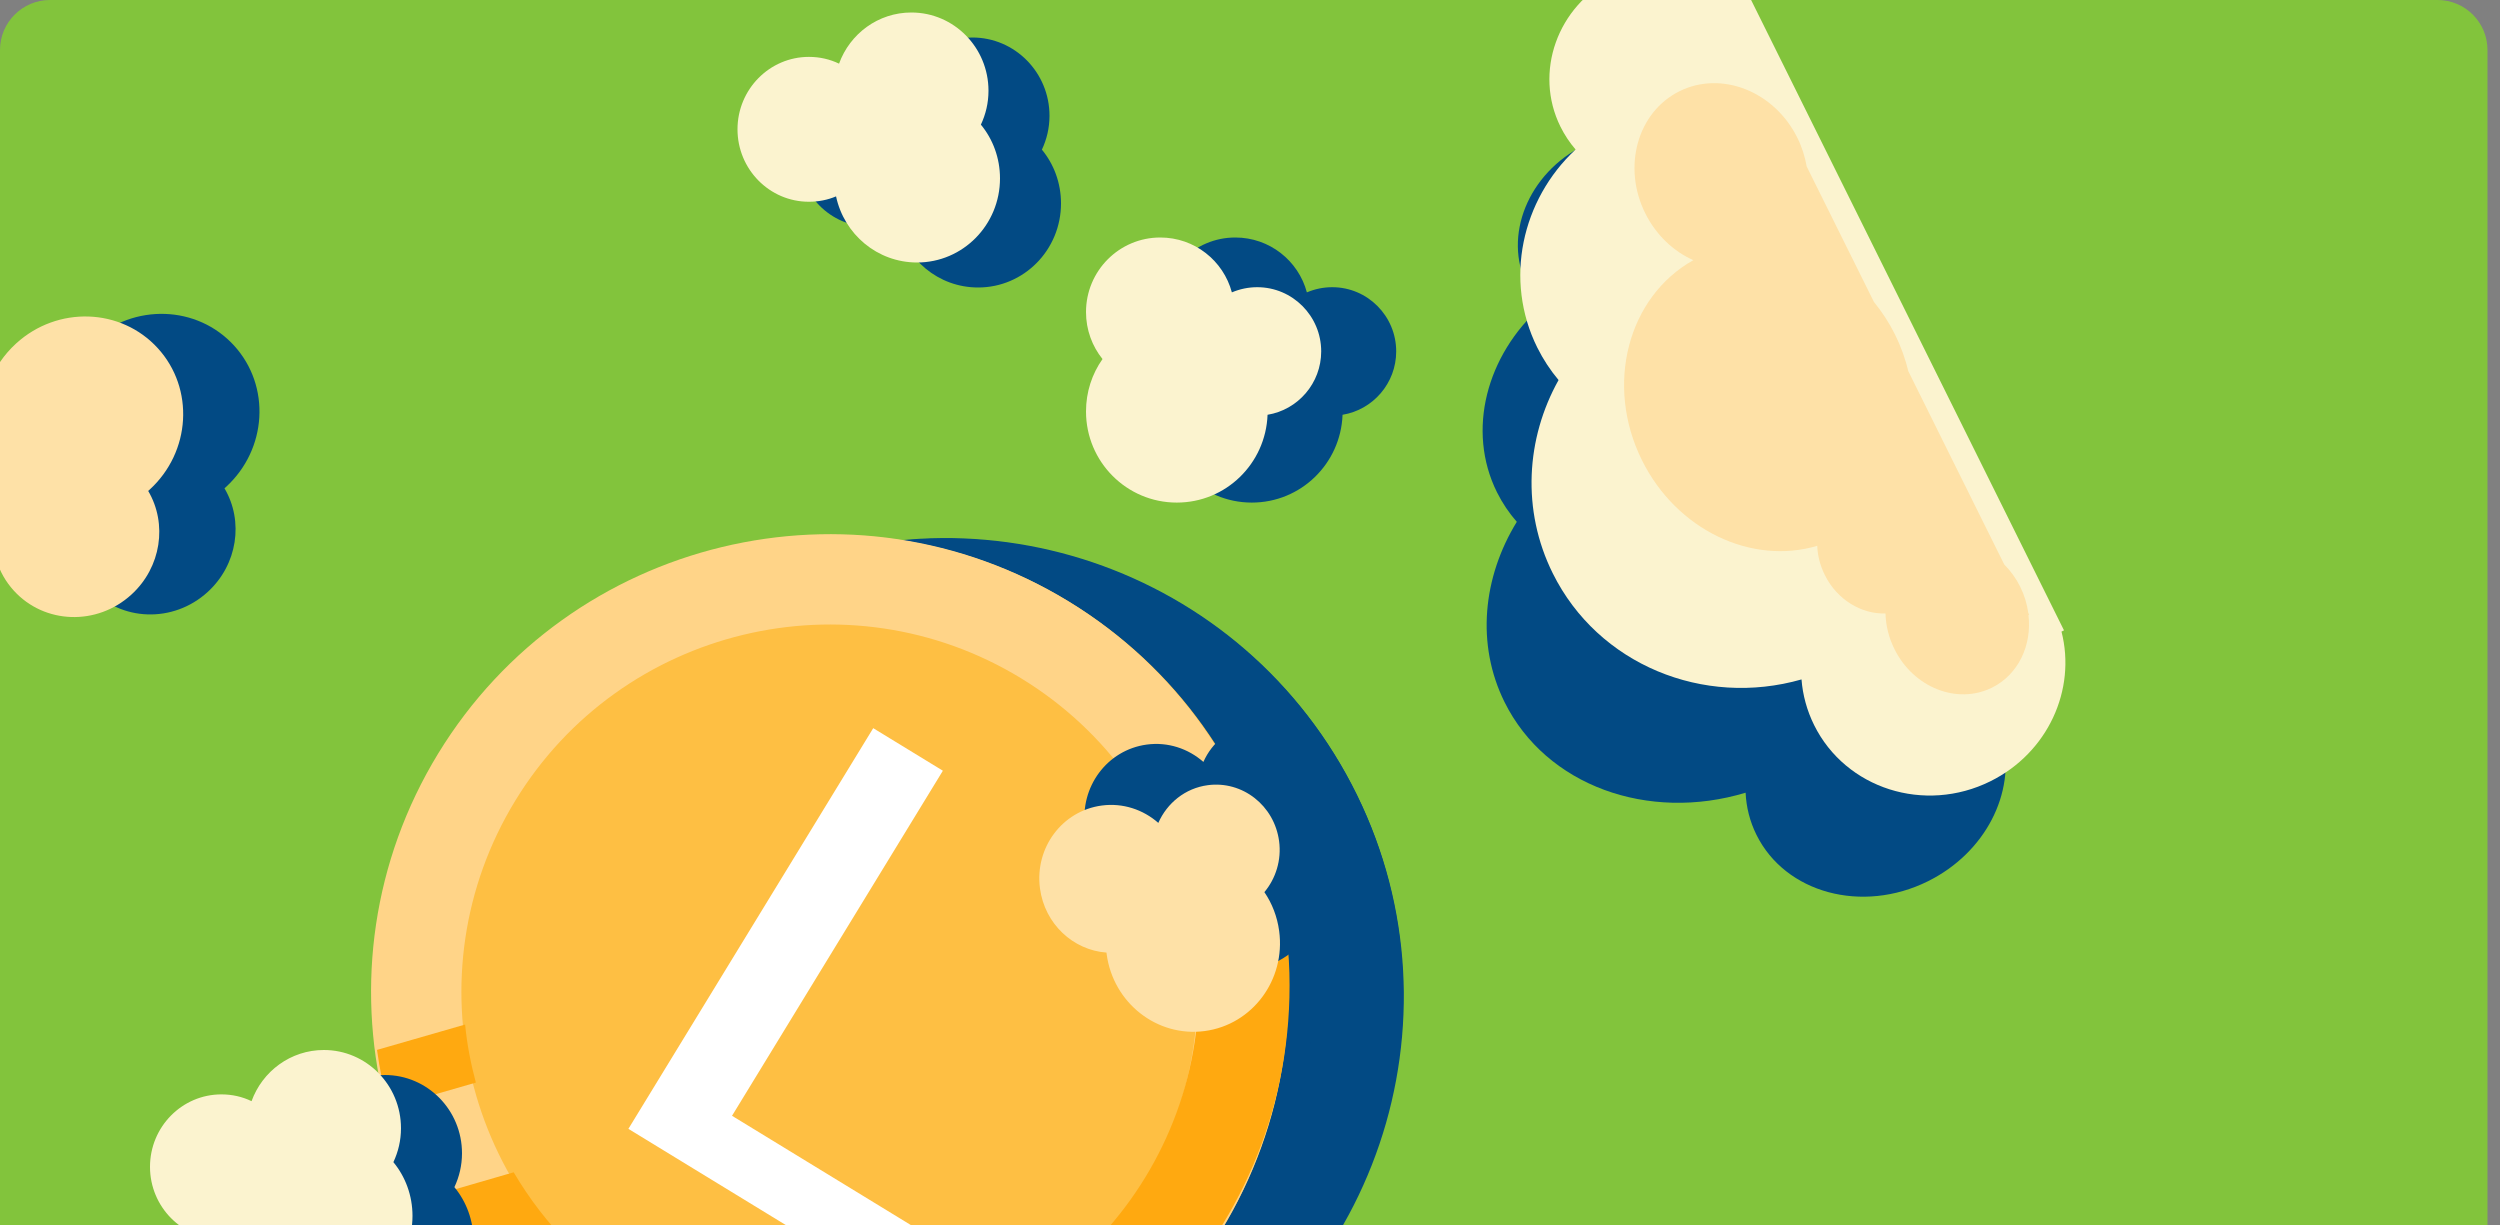 <svg width="200" height="98" viewBox="0 0 200 98" fill="none" xmlns="http://www.w3.org/2000/svg">
<rect x="0" y="0" width="200" height="98" fill="#808080" stroke="none"/>
<g clip-path="url(#clip0_0_300)">
<path d="M0 4C0 1.791 1.791 0 4 0H195C197.209 0 199 1.791 199 4V98H0V4Z" fill="#82C43C"/>
<path d="M93.419 111.599C111.08 101.801 117.455 79.542 107.657 61.881C97.86 44.22 75.6 37.845 57.939 47.642C40.278 57.44 33.904 79.699 43.701 97.36C53.498 115.021 75.758 121.396 93.419 111.599Z" fill="#024A84"/>
<path d="M80.373 91.406L95.278 83.137L97.808 87.698L77.193 99.133L58.97 66.284L64.68 63.116L80.373 91.406Z" fill="#024A84"/>
<path d="M93.428 111.835C75.743 121.646 53.377 115.241 43.566 97.555C33.755 79.87 40.16 57.504 57.846 47.693C75.531 37.882 97.897 44.288 107.708 61.973C117.519 79.658 111.113 102.024 93.428 111.835ZM61.352 54.015C47.152 61.892 42.01 79.848 49.887 94.049C57.765 108.249 75.721 113.391 89.921 105.514C104.121 97.636 109.264 79.68 101.386 65.48C93.509 51.28 75.553 46.137 61.352 54.015Z" fill="#024A84"/>
<path d="M47.431 110.571C64.664 121.102 87.172 115.668 97.703 98.434C108.234 81.2 102.8 58.692 85.566 48.162C68.332 37.631 45.824 43.065 35.293 60.299C24.763 77.533 30.197 100.04 47.431 110.571Z" fill="#FEBF43"/>
<path d="M58.562 89.263L73.106 98.15L70.386 102.6L50.271 90.308L69.858 58.253L75.43 61.658L58.562 89.263Z" fill="white"/>
<path d="M47.229 110.696C29.972 100.15 24.512 77.535 35.057 60.278C45.602 43.02 68.218 37.56 85.475 48.105C102.733 58.651 108.193 81.266 97.647 98.523C87.102 115.781 64.487 121.241 47.229 110.696ZM81.706 54.274C67.849 45.807 49.693 50.19 41.226 64.047C32.759 77.903 37.142 96.06 50.999 104.527C64.855 112.994 83.012 108.611 91.479 94.754C99.946 80.897 95.563 62.741 81.706 54.274Z" fill="#FFD488"/>
<path d="M95.905 77.929C95.933 78.481 95.919 79.054 95.905 79.626C95.5 95.86 81.968 108.734 65.734 108.33C55.202 108.067 46.079 102.263 41.095 93.783L33.96 95.853C39.953 107.263 51.8 115.214 65.576 115.557C85.794 116.061 102.649 100.024 103.153 79.806C103.186 78.471 103.155 77.177 103.038 75.88L95.905 77.929Z" fill="#FFA910"/>
<path d="M101.579 68.231C101.108 66.714 100.551 65.237 99.909 63.8L92.86 65.83C93.567 67.247 94.145 68.704 94.617 70.221L101.579 68.231Z" fill="#FFA910"/>
<path d="M38.07 86.606C37.662 85.09 37.361 83.535 37.21 81.962L30.161 83.992C30.377 85.566 30.698 87.122 31.106 88.617L38.07 86.606Z" fill="#FFA910"/>
<path d="M83.352 11.972C83.739 11.149 83.96 10.234 83.96 9.262C83.96 5.804 81.197 3 77.789 3C75.136 3 72.87 4.701 72.004 7.093C71.268 6.738 70.457 6.551 69.591 6.551C66.441 6.551 63.881 9.15 63.881 12.346C63.881 15.542 66.441 18.14 69.591 18.14C70.365 18.14 71.102 17.991 71.765 17.71C72.41 20.738 75.062 23 78.249 23C81.915 23 84.881 19.991 84.881 16.271C84.881 14.645 84.31 13.131 83.352 11.972Z" fill="#024A84"/>
<path d="M36.352 94.972C36.739 94.15 36.96 93.234 36.96 92.262C36.96 88.804 34.197 86 30.789 86C28.136 86 25.87 87.701 25.005 90.094C24.268 89.738 23.457 89.551 22.591 89.551C19.441 89.551 16.881 92.15 16.881 95.346C16.881 98.542 19.441 101.14 22.591 101.14C23.365 101.14 24.102 100.991 24.765 100.71C25.41 103.738 28.062 106 31.249 106C34.915 106 37.881 102.991 37.881 99.271C37.881 97.645 37.31 96.131 36.352 94.972Z" fill="#024A84"/>
<path d="M78.471 9.972C78.858 9.15 79.079 8.234 79.079 7.262C79.079 3.804 76.316 1 72.908 1C70.255 1 67.99 2.701 67.124 5.093C66.387 4.738 65.576 4.551 64.71 4.551C61.56 4.551 59 7.15 59 10.346C59 13.542 61.56 16.14 64.71 16.14C65.484 16.14 66.221 15.991 66.884 15.71C67.529 18.738 70.182 21 73.368 21C77.034 21 80 17.991 80 14.271C80 12.645 79.429 11.131 78.471 9.972Z" fill="#FBF3CF"/>
<path d="M31.471 92.972C31.858 92.15 32.079 91.234 32.079 90.262C32.079 86.804 29.316 84 25.908 84C23.255 84 20.989 85.701 20.124 88.094C19.387 87.738 18.576 87.551 17.71 87.551C14.56 87.551 12 90.15 12 93.346C12 96.542 14.56 99.14 17.71 99.14C18.484 99.14 19.221 98.991 19.884 98.71C20.529 101.738 23.182 104 26.368 104C30.034 104 33 100.991 33 97.271C33 95.645 32.429 94.131 31.471 92.972Z" fill="#FBF3CF"/>
<path d="M111.696 28.112C111.696 25.279 109.402 22.976 106.58 22.976C105.854 22.976 105.177 23.125 104.55 23.39C103.873 20.856 101.562 19 98.823 19C95.538 19 92.881 21.668 92.881 24.965C92.881 26.389 93.376 27.698 94.201 28.725C93.359 29.918 92.881 31.36 92.881 32.917C92.881 36.943 96.132 40.207 100.143 40.207C104.071 40.207 107.257 37.092 107.405 33.182C109.831 32.785 111.696 30.664 111.696 28.112Z" fill="#024A84"/>
<path d="M105.696 28.112C105.696 25.279 103.402 22.976 100.58 22.976C99.854 22.976 99.177 23.125 98.55 23.39C97.873 20.856 95.562 19 92.823 19C89.538 19 86.881 21.668 86.881 24.965C86.881 26.389 87.376 27.698 88.201 28.725C87.359 29.918 86.881 31.36 86.881 32.917C86.881 36.943 90.132 40.207 94.143 40.207C98.071 40.207 101.257 37.092 101.405 33.182C103.831 32.785 105.696 30.664 105.696 28.112Z" fill="#FBF3CF"/>
<path d="M92.123 71.329C92.13 71.377 92.134 71.409 92.141 71.457C92.664 75.364 96.178 78.116 99.99 77.606C103.8 77.094 106.465 73.513 105.942 69.607C105.787 68.45 105.373 67.392 104.758 66.493C105.666 65.406 106.139 63.935 105.934 62.408C105.553 59.563 103.002 57.565 100.226 57.937C98.423 58.178 96.97 59.371 96.272 60.954C95.06 59.889 93.437 59.338 91.743 59.565C88.576 59.99 86.37 62.953 86.806 66.2C87.185 69.029 89.447 71.131 92.123 71.329Z" fill="#024A84"/>
<path d="M17.959 39.067C18 39.029 18.027 39.005 18.068 38.967C21.38 35.946 21.675 30.878 18.727 27.647C15.78 24.417 10.706 24.247 7.395 27.268C6.414 28.163 5.693 29.235 5.251 30.392C3.647 30.249 1.966 30.759 0.671 31.941C-1.741 34.141 -1.955 37.82 0.192 40.173C1.587 41.702 3.643 42.286 5.574 41.913C5.365 43.736 5.901 45.61 7.211 47.046C9.661 49.731 13.859 49.872 16.612 47.361C19.01 45.172 19.509 41.696 17.959 39.067Z" fill="#024A84"/>
<path d="M88.516 76.207C88.522 76.255 88.527 76.287 88.533 76.335C89.057 80.242 92.571 82.994 96.382 82.483C100.193 81.972 102.858 78.391 102.334 74.485C102.179 73.328 101.766 72.27 101.151 71.371C102.059 70.284 102.532 68.813 102.327 67.286C101.946 64.441 99.395 62.442 96.619 62.815C94.815 63.056 93.363 64.249 92.665 65.832C91.453 64.767 89.83 64.216 88.136 64.443C84.968 64.868 82.763 67.831 83.198 71.078C83.578 73.907 85.839 76.009 88.516 76.207Z" fill="#FEE1A7"/>
<path d="M11.856 39.276C11.897 39.238 11.924 39.214 11.965 39.176C15.276 36.155 15.572 31.087 12.624 27.856C9.677 24.626 4.603 24.456 1.291 27.477C0.31 28.372 -0.41 29.443 -0.852 30.602C-2.456 30.458 -4.138 30.968 -5.432 32.15C-7.844 34.35 -8.058 38.029 -5.912 40.382C-4.517 41.911 -2.46 42.495 -0.529 42.122C-0.738 43.945 -0.202 45.819 1.108 47.255C3.558 49.94 7.756 50.081 10.509 47.57C12.907 45.382 13.406 41.905 11.856 39.276Z" fill="#FEE1A7"/>
<g clip-path="url(#clip1_0_300)">
<path d="M126.741 11.613C122.249 13.843 120.207 18.882 122.179 22.854C122.482 23.465 122.864 24.018 123.304 24.508C118.924 28.404 117.302 34.432 119.757 39.379C120.191 40.252 120.724 41.038 121.344 41.746C118.625 46.179 118.072 51.549 120.368 56.176C123.69 62.868 131.873 65.77 139.648 63.416C139.701 64.568 139.984 65.715 140.519 66.791C142.83 71.447 148.969 73.114 154.236 70.5C158.842 68.214 161.244 63.431 160.227 59.148L160.428 59.049L137.196 12.245L136.679 12.501C134.159 10.343 130.228 9.882 126.741 11.613Z" fill="#024A84"/>
<path d="M154.613 63.513C151.829 64.895 148.442 63.729 147.041 60.906C146.622 60.062 146.426 59.163 146.431 58.272C144.542 58.393 142.664 57.385 141.761 55.566C141.415 54.868 141.248 54.135 141.246 53.41C136.027 55.04 130.23 52.622 127.688 47.501C124.951 41.987 127.01 35.361 132.269 32.443C130.737 31.843 129.405 30.673 128.611 29.073C126.921 25.668 128.275 21.55 131.633 19.884C134.991 18.217 139.09 19.628 140.78 23.032C141.119 23.716 141.329 24.428 141.439 25.153L146.357 35.061C146.962 35.776 147.503 36.577 147.936 37.45C148.37 38.323 148.681 39.239 148.884 40.153L155.904 54.295C156.379 54.748 156.79 55.287 157.101 55.913C157.411 56.539 157.593 57.192 157.666 57.845L157.731 57.976L157.674 58.004C157.873 60.244 156.722 62.466 154.613 63.513Z" fill="#024A84"/>
</g>
<g clip-path="url(#clip2_0_300)">
<path d="M129.072 -1.764C124.58 0.465 122.686 5.803 124.84 10.142C125.171 10.809 125.581 11.418 126.047 11.96C121.73 15.984 120.3 22.399 122.982 27.803C123.456 28.756 124.028 29.621 124.685 30.404C122.08 35.065 121.714 40.813 124.222 45.867C127.851 53.178 136.291 56.596 144.121 54.354C144.217 55.593 144.548 56.836 145.132 58.012C147.656 63.098 153.969 65.114 159.236 62.5C163.842 60.214 166.112 55.165 164.919 50.527L165.12 50.428L139.741 -0.701L139.224 -0.445C136.578 -2.856 132.559 -3.495 129.072 -1.764Z" fill="#FBF3CF"/>
<path d="M159.363 55.009C156.579 56.391 153.087 55.014 151.557 51.93C151.099 51.008 150.866 50.035 150.838 49.078C148.919 49.139 146.97 47.987 145.984 46C145.605 45.237 145.408 44.444 145.38 43.666C140.125 45.224 134.134 42.413 131.357 36.819C128.367 30.796 130.22 23.755 135.467 20.813C133.885 20.113 132.486 18.807 131.618 17.058C129.772 13.339 131 8.966 134.357 7.299C137.715 5.633 141.941 7.299 143.787 11.018C144.158 11.765 144.398 12.537 144.536 13.32L149.909 24.144C150.551 24.934 151.132 25.815 151.605 26.768C152.078 27.722 152.429 28.717 152.67 29.706L160.338 45.155C160.839 45.659 161.277 46.254 161.616 46.937C161.955 47.62 162.164 48.329 162.263 49.033L162.334 49.176L162.277 49.204C162.562 51.618 161.472 53.962 159.363 55.009Z" fill="#FEE1A7"/>
</g>
</g>
<defs>
<clipPath id="clip0_0_300">
<path d="M0 4C0 1.791 1.791 0 4 0H195C197.209 0 199 1.791 199 4V98H0V4Z" fill="white"/>
</clipPath>
<clipPath id="clip1_0_300">
<rect width="64.971" height="89.877" fill="white" transform="translate(132.768 81.156) rotate(-116.399)"/>
</clipPath>
<clipPath id="clip2_0_300">
<rect width="70.975" height="89.877" fill="white" transform="translate(137.768 73.156) rotate(-116.399)"/>
</clipPath>
</defs>
</svg>
